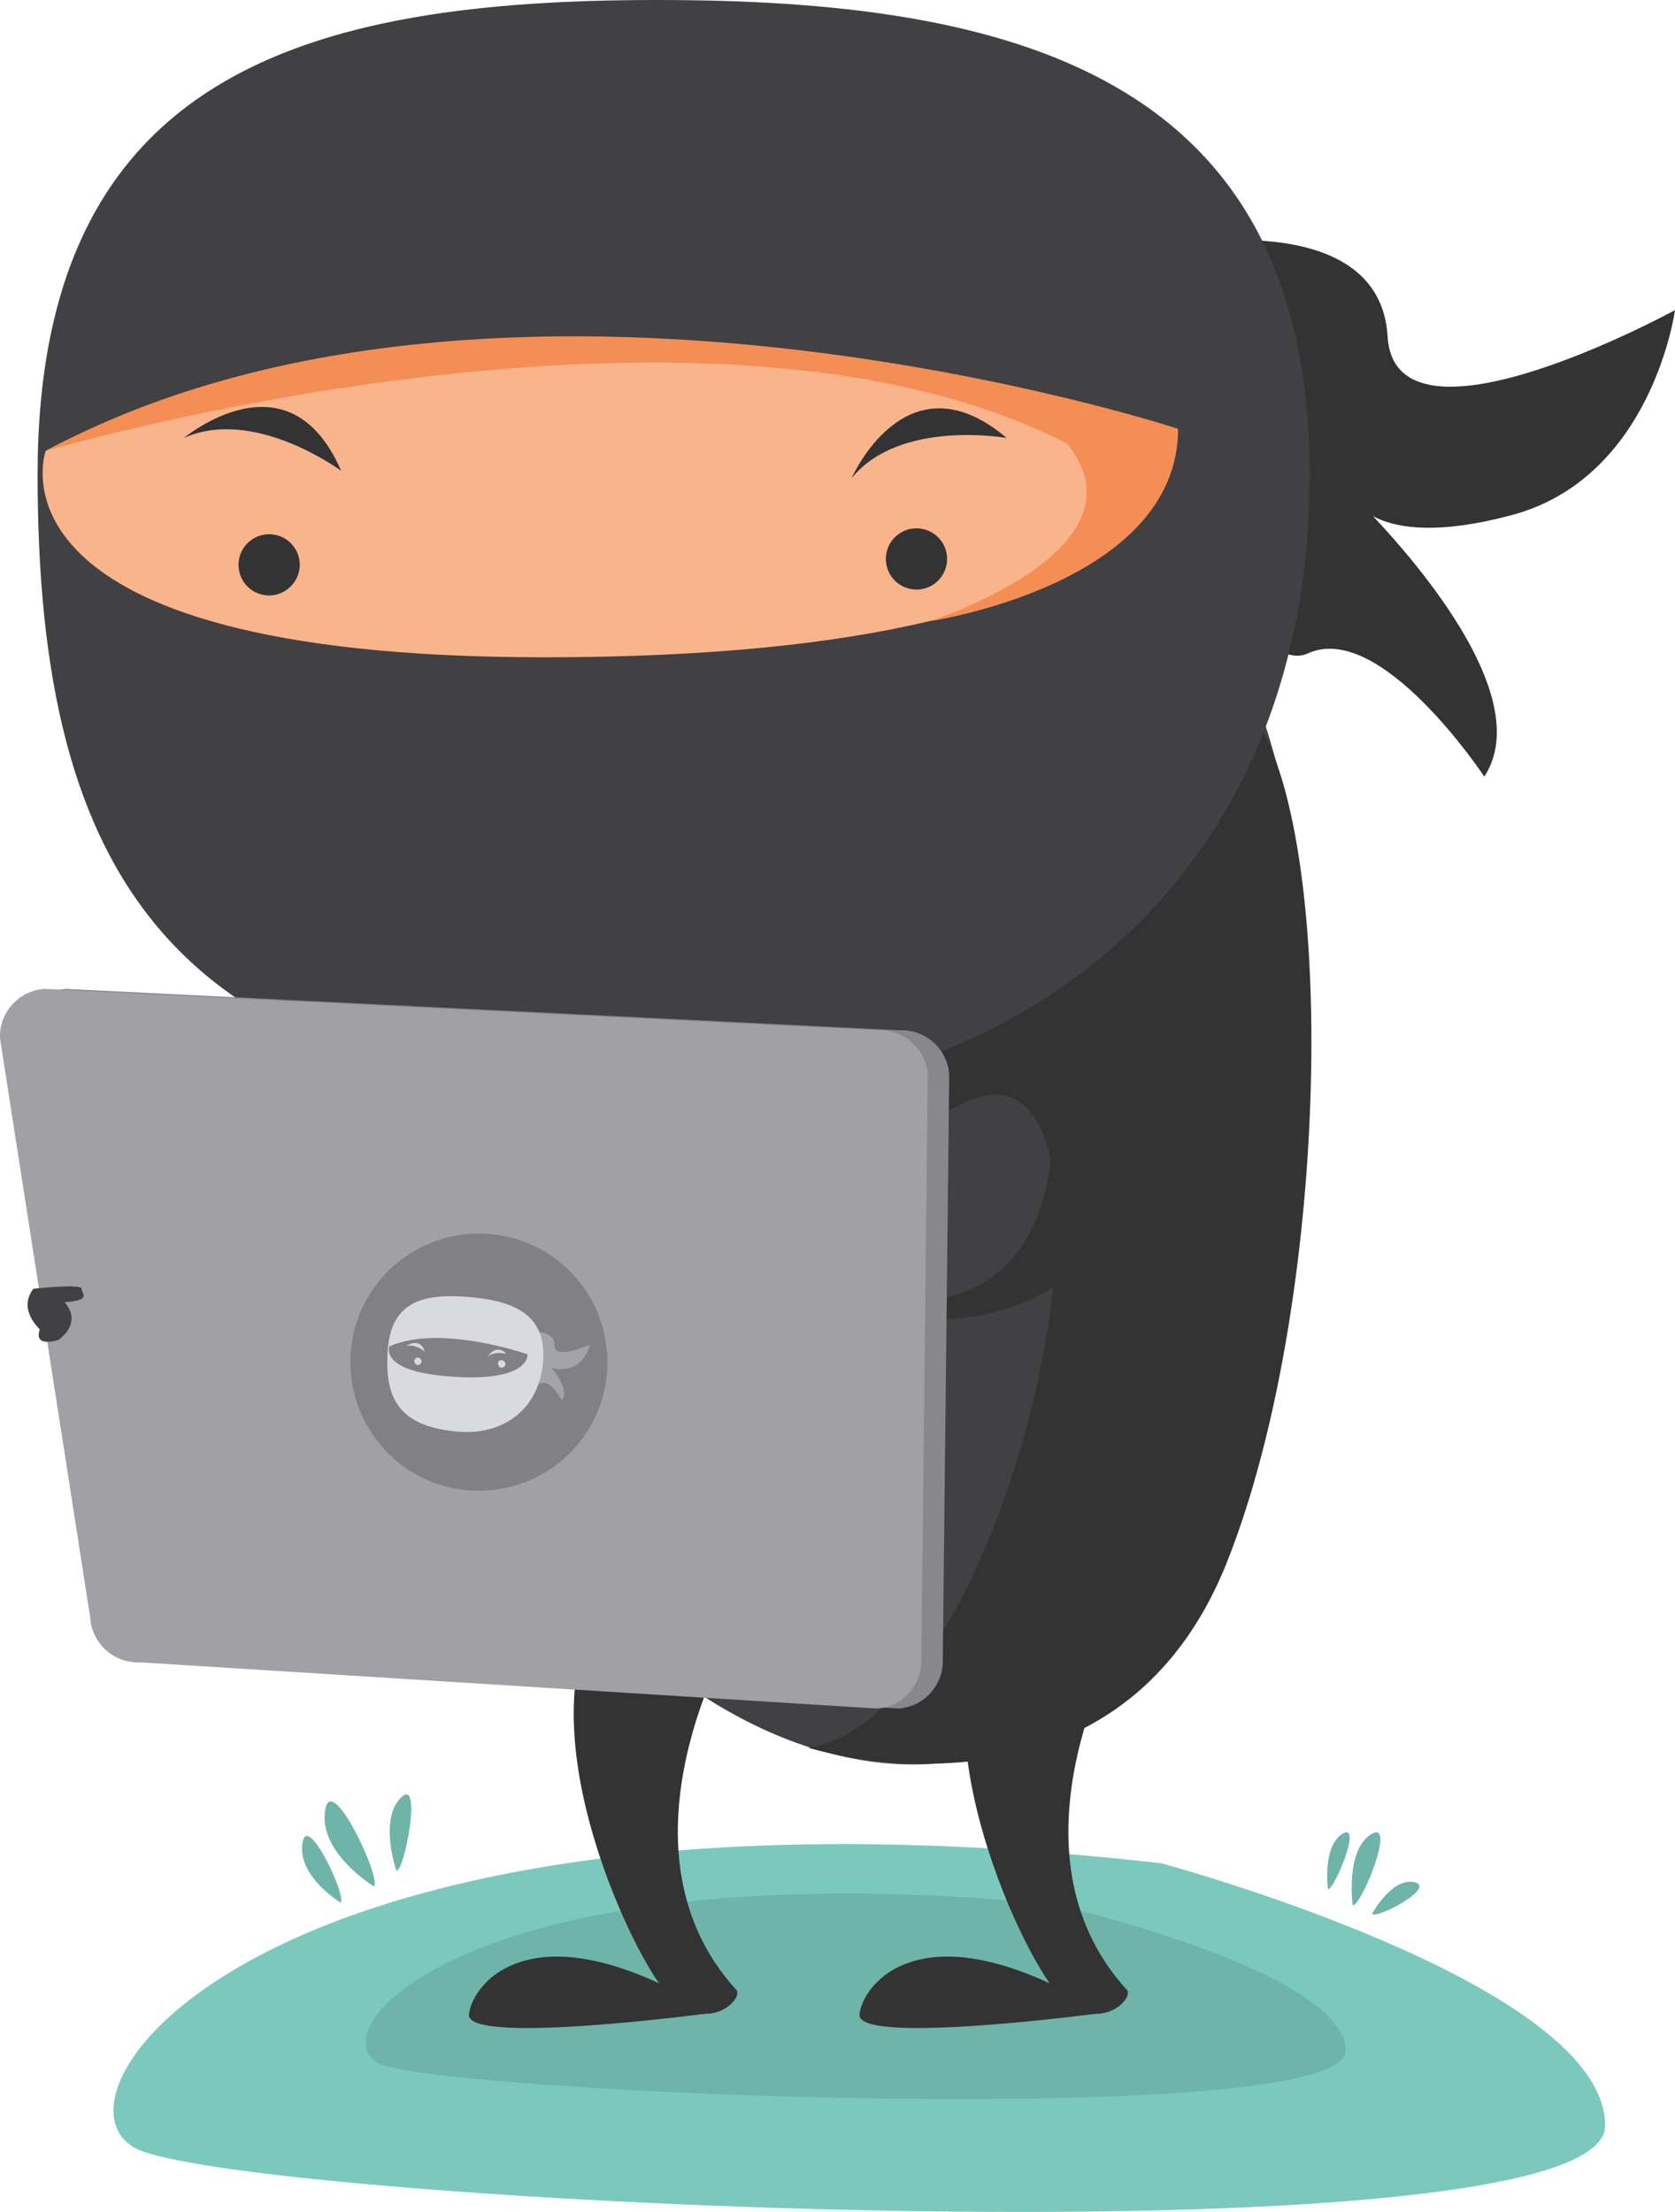 <?xml version="1.0" encoding="utf-8"?>
<!-- Generator: Adobe Illustrator 18.0.0, SVG Export Plug-In . SVG Version: 6.00 Build 0)  -->
<!DOCTYPE svg PUBLIC "-//W3C//DTD SVG 1.1//EN" "http://www.w3.org/Graphics/SVG/1.1/DTD/svg11.dtd">
<svg version="1.1" id="Warstwa_1" xmlns="http://www.w3.org/2000/svg" xmlns:xlink="http://www.w3.org/1999/xlink" x="0px" y="0px"
	 viewBox="0 0 311.8 411.6" enable-background="new 0 0 311.8 411.6" xml:space="preserve">
<g>
	<defs>
		<rect id="SVGID_1_" width="311.8" height="411.6"/>
	</defs>
	<clipPath id="SVGID_2_">
		<use xlink:href="#SVGID_1_"  overflow="visible"/>
	</clipPath>
	<path clip-path="url(#SVGID_2_)" fill="#7BC9BD" d="M216.2,346.7c0,0,82.6,22.2,82.6,48.8c0,26.7-254.6,14.3-273.6,4.2
		C6.3,389.5,50.3,327.8,216.2,346.7"/>
	<path clip-path="url(#SVGID_2_)" fill="#6EB4A9" d="M196.2,354.3c0,0,54.3,12.4,54.3,27.3c0,14.9-167.3,8-179.8,2.4
		C58.3,378.3,87.2,343.8,196.2,354.3"/>
	<path clip-path="url(#SVGID_2_)" fill="#6EB4A9" d="M69.6,351c1.5-1.4-8.1-21.9-9.1-14C59.4,344.8,69.6,351,69.6,351"/>
	<path clip-path="url(#SVGID_2_)" fill="#6EB4A9" d="M63.4,354c1.2-1.1-6.3-17.1-7.1-11C55.4,349.2,63.4,354,63.4,354"/>
	<path clip-path="url(#SVGID_2_)" fill="#6EB4A9" d="M73.8,348.1c1.5,0,4.9-17.7,0.8-13.6C70.5,338.7,73.8,348.1,73.8,348.1"/>
	<path clip-path="url(#SVGID_2_)" fill="#6EB4A9" d="M251.8,354.5c1.5,0.4,8.3-16.2,3.4-13.2C250.4,344.4,251.8,354.5,251.8,354.5"
		/>
	<path clip-path="url(#SVGID_2_)" fill="#6EB4A9" d="M247.2,351.5c1.1,0.3,6.5-12.6,2.7-10.3C246.1,343.6,247.2,351.5,247.2,351.5"
		/>
	<path clip-path="url(#SVGID_2_)" fill="#6EB4A9" d="M255.4,356.1c0.7,1.1,12.1-4.9,7.9-5.9C259.1,349.3,255.4,356.1,255.4,356.1"/>
	<path clip-path="url(#SVGID_2_)" fill="#333334" d="M136.7,303.5c0,0-24,40.3,0.5,66.9c0.8,2.2-6.4,8.4-13.4,0.1
		c-7-8.4-26.8-51.1-11.1-72.9L136.7,303.5z"/>
	<path clip-path="url(#SVGID_2_)" fill="#333334" d="M132.8,374.5c0,0-46.2,6.2-45.5,0.3C87.9,369,99.4,354,132.8,374.5"/>
	<path clip-path="url(#SVGID_2_)" fill="#333334" d="M209.4,303.5c0,0-24,40.3,0.5,66.9c0.8,2.2-6.4,8.4-13.4,0.1
		c-7-8.4-26.8-51.1-11.1-72.9L209.4,303.5z"/>
	<path clip-path="url(#SVGID_2_)" fill="#333334" d="M205.5,374.5c0,0-46.2,6.2-45.5,0.3C160.6,369,172.1,354,205.5,374.5"/>
	<path clip-path="url(#SVGID_2_)" fill="#414042" d="M101.1,222.2c4.1,61.3,3.2,70,12.7,79.5c46.3,46.2,128.8,47.3,128.8-121
		c0-74.7-53.1-132.6-118.4-135.2C7.6,40.9,96.1,147.7,101.1,222.2"/>
	<path clip-path="url(#SVGID_2_)" fill="#333334" d="M234.6,135.1c0,0-47.6,80.4-133.5,65.1c0,0,39.7,25.8,77.2,5.6
		s12.3,112.9-27.8,119.4c0,0,57.2,18,78-34.8C247,243.6,249.1,160.8,234.6,135.1"/>
	<path clip-path="url(#SVGID_2_)" fill="#333334" d="M175.8,245.5c0,0,28.3,0.1,33.4-25.8l-13.4-9.3c0,0,1.6,28.6-22.7,31.5
		C173,241.9,173.7,245.6,175.8,245.5"/>
	<path clip-path="url(#SVGID_2_)" fill="#333334" d="M173.5,241.4c0,0-3.6-2.4-5.7-1.1c-2.1,1.2-3,1.3-3,1.3s-8-1.2-8.5,1.4
		c-0.4,2.6,7.9,1.2,7.9,1.2s-2.5,4.4,1.9,4.8c6.7,0.6,5.3-0.4,4.6-1.6c-0.7-1.2,2.7,0.2,4.1-2.5
		C176.2,242.3,173.5,241.4,173.5,241.4"/>
	<path clip-path="url(#SVGID_2_)" fill="#333334" d="M219.9,45.5c0,0,37-6.6,38.4,17.1c1.4,23.6,53.5-4.9,53.5-4.9
		s-4.2,31.3-30.6,38.2c-26.4,7-29.9-4.2-29.9-4.2s36.8,34.8,25,52.8c0,0-19.3-29.2-32.9-22.9C229.7,127.9,191.9,58.4,219.9,45.5"/>
	<path clip-path="url(#SVGID_2_)" fill="#414042" d="M7,88.3c0,74.7,24.8,116.4,118.4,116.4c65.4,0,118.4-41.7,118.4-116.4
		c0-74.7-56-88.3-121.4-88.3C57,0,7,13.6,7,88.3"/>
	<path clip-path="url(#SVGID_2_)" fill="#F9B48C" d="M218.5,79.7c0,0-134.6-36-210,4.2c0,0-13.6,38.4,92.8,38.4
		C227.1,122.3,218.5,79.7,218.5,79.7"/>
	<path clip-path="url(#SVGID_2_)" fill="#F58E54" d="M8.5,83.9c0,0,122.9-36.1,190.2-1.3c15.8,19.8-25.7,33-25.7,33
		s46.3-6.8,46.3-35.8C219.2,79.7,93.1,38.5,8.5,83.9"/>
	<path clip-path="url(#SVGID_2_)" fill="#333334" d="M164.9,104c0,3.2,2.6,5.7,5.7,5.7c3.2,0,5.7-2.6,5.7-5.7c0-3.2-2.6-5.7-5.7-5.7
		C167.5,98.3,164.9,100.8,164.9,104"/>
	<path clip-path="url(#SVGID_2_)" fill="#333334" d="M44.4,105.1c0,3.2,2.6,5.7,5.7,5.7s5.7-2.6,5.7-5.7c0-3.2-2.6-5.7-5.7-5.7
		S44.4,101.9,44.4,105.1"/>
	<path clip-path="url(#SVGID_2_)" fill="#333334" d="M187.4,81.5c0,0-19.9-3.6-28.9,7.5C158.5,89.1,168.6,65.6,187.4,81.5"/>
	<path clip-path="url(#SVGID_2_)" fill="#333334" d="M63.5,87.6c0,0-16.2-12-29.3-6.1C34.2,81.6,53.7,65,63.5,87.6"/>
	<path clip-path="url(#SVGID_2_)" fill="#87878C" d="M20.8,301c0.3,4.8,4.4,8.5,9.2,8.3l137.2,8.6c4.8-0.3,8.5-4.4,8.3-9.2
		l1.2-108.7c-0.3-4.8-4.4-8.5-9.2-8.3L12.3,184c-4.8,0.3-8.5,4.4-8.3,9.2L20.8,301z"/>
	<path clip-path="url(#SVGID_2_)" fill="#A0A0A5" d="M16.8,301c0.3,4.8,4.4,8.5,9.2,8.3l137.2,8.6c4.8-0.3,8.5-4.4,8.3-9.2
		l1.2-108.7c-0.3-4.8-4.4-8.5-9.2-8.3L8.3,184c-4.8,0.3-8.5,4.4-8.3,9.2L16.8,301z"/>
	<path clip-path="url(#SVGID_2_)" fill="#414042" d="M6.2,239.8c0,0,9-1,9,0s2,2.1-3.2,2.5c0,0,3.6,3.4-1.1,7c0,0-4.7,1.6-3.5-1.9
		C7.5,247.3,3.2,243.8,6.2,239.8"/>
	<path clip-path="url(#SVGID_2_)" fill="#808085" d="M65.3,251.6c-1,13.2,8.8,24.7,22,25.7c13.2,1,24.7-8.8,25.7-22
		c1-13.2-8.8-24.7-22-25.7C77.8,228.6,66.3,238.4,65.3,251.6"/>
	<path clip-path="url(#SVGID_2_)" fill="#A3A4A9" d="M98.7,247.8c0,0,4.6-0.4,4.5,2.5c-0.1,2.9,6.6-0.1,6.6-0.1s-0.8,3.8-4.1,4.4
		c-3.3,0.6-3.6-0.8-3.6-0.8s4.2,4.6,2.5,6.7c0,0-2.1-3.8-3.8-3.1C99.1,258,95.1,249.1,98.7,247.8"/>
	<path clip-path="url(#SVGID_2_)" fill="#D9D9E0" d="M72.2,251c-0.7,9.1,1.9,14.5,13.3,15.4c8,0.6,14.9-4,15.6-13.1
		c0.7-9.1-6-11.3-14-12C79.2,240.7,72.9,241.9,72.2,251"/>
	<path clip-path="url(#SVGID_2_)" fill="#808085" d="M98.2,252c0,0-16.1-5.7-25.7-1.5c0,0-2,4.6,11,5.6
		C98.8,257.3,98.2,252,98.2,252"/>
	<path clip-path="url(#SVGID_2_)" fill="#D9D9E0" d="M92.7,253.7c0,0.4,0.3,0.7,0.6,0.8c0.4,0,0.7-0.3,0.8-0.6
		c0-0.4-0.3-0.7-0.6-0.8C93,253,92.7,253.3,92.7,253.7"/>
	<path clip-path="url(#SVGID_2_)" fill="#D9D9E0" d="M77.1,253.2c0,0.4,0.3,0.7,0.6,0.8c0.4,0,0.7-0.3,0.8-0.6
		c0-0.4-0.3-0.7-0.6-0.8C77.5,252.5,77.2,252.8,77.1,253.2"/>
	<path clip-path="url(#SVGID_2_)" fill="#D9D9E0" d="M94.3,251.9c0,0-2.4-0.6-3.6,0.6C90.7,252.6,92.2,249.8,94.3,251.9"/>
	<path clip-path="url(#SVGID_2_)" fill="#D9D9E0" d="M79.1,251.5c0,0-1.9-1.6-3.5-1C75.6,250.5,78.1,248.6,79.1,251.5"/>
</g>
</svg>
